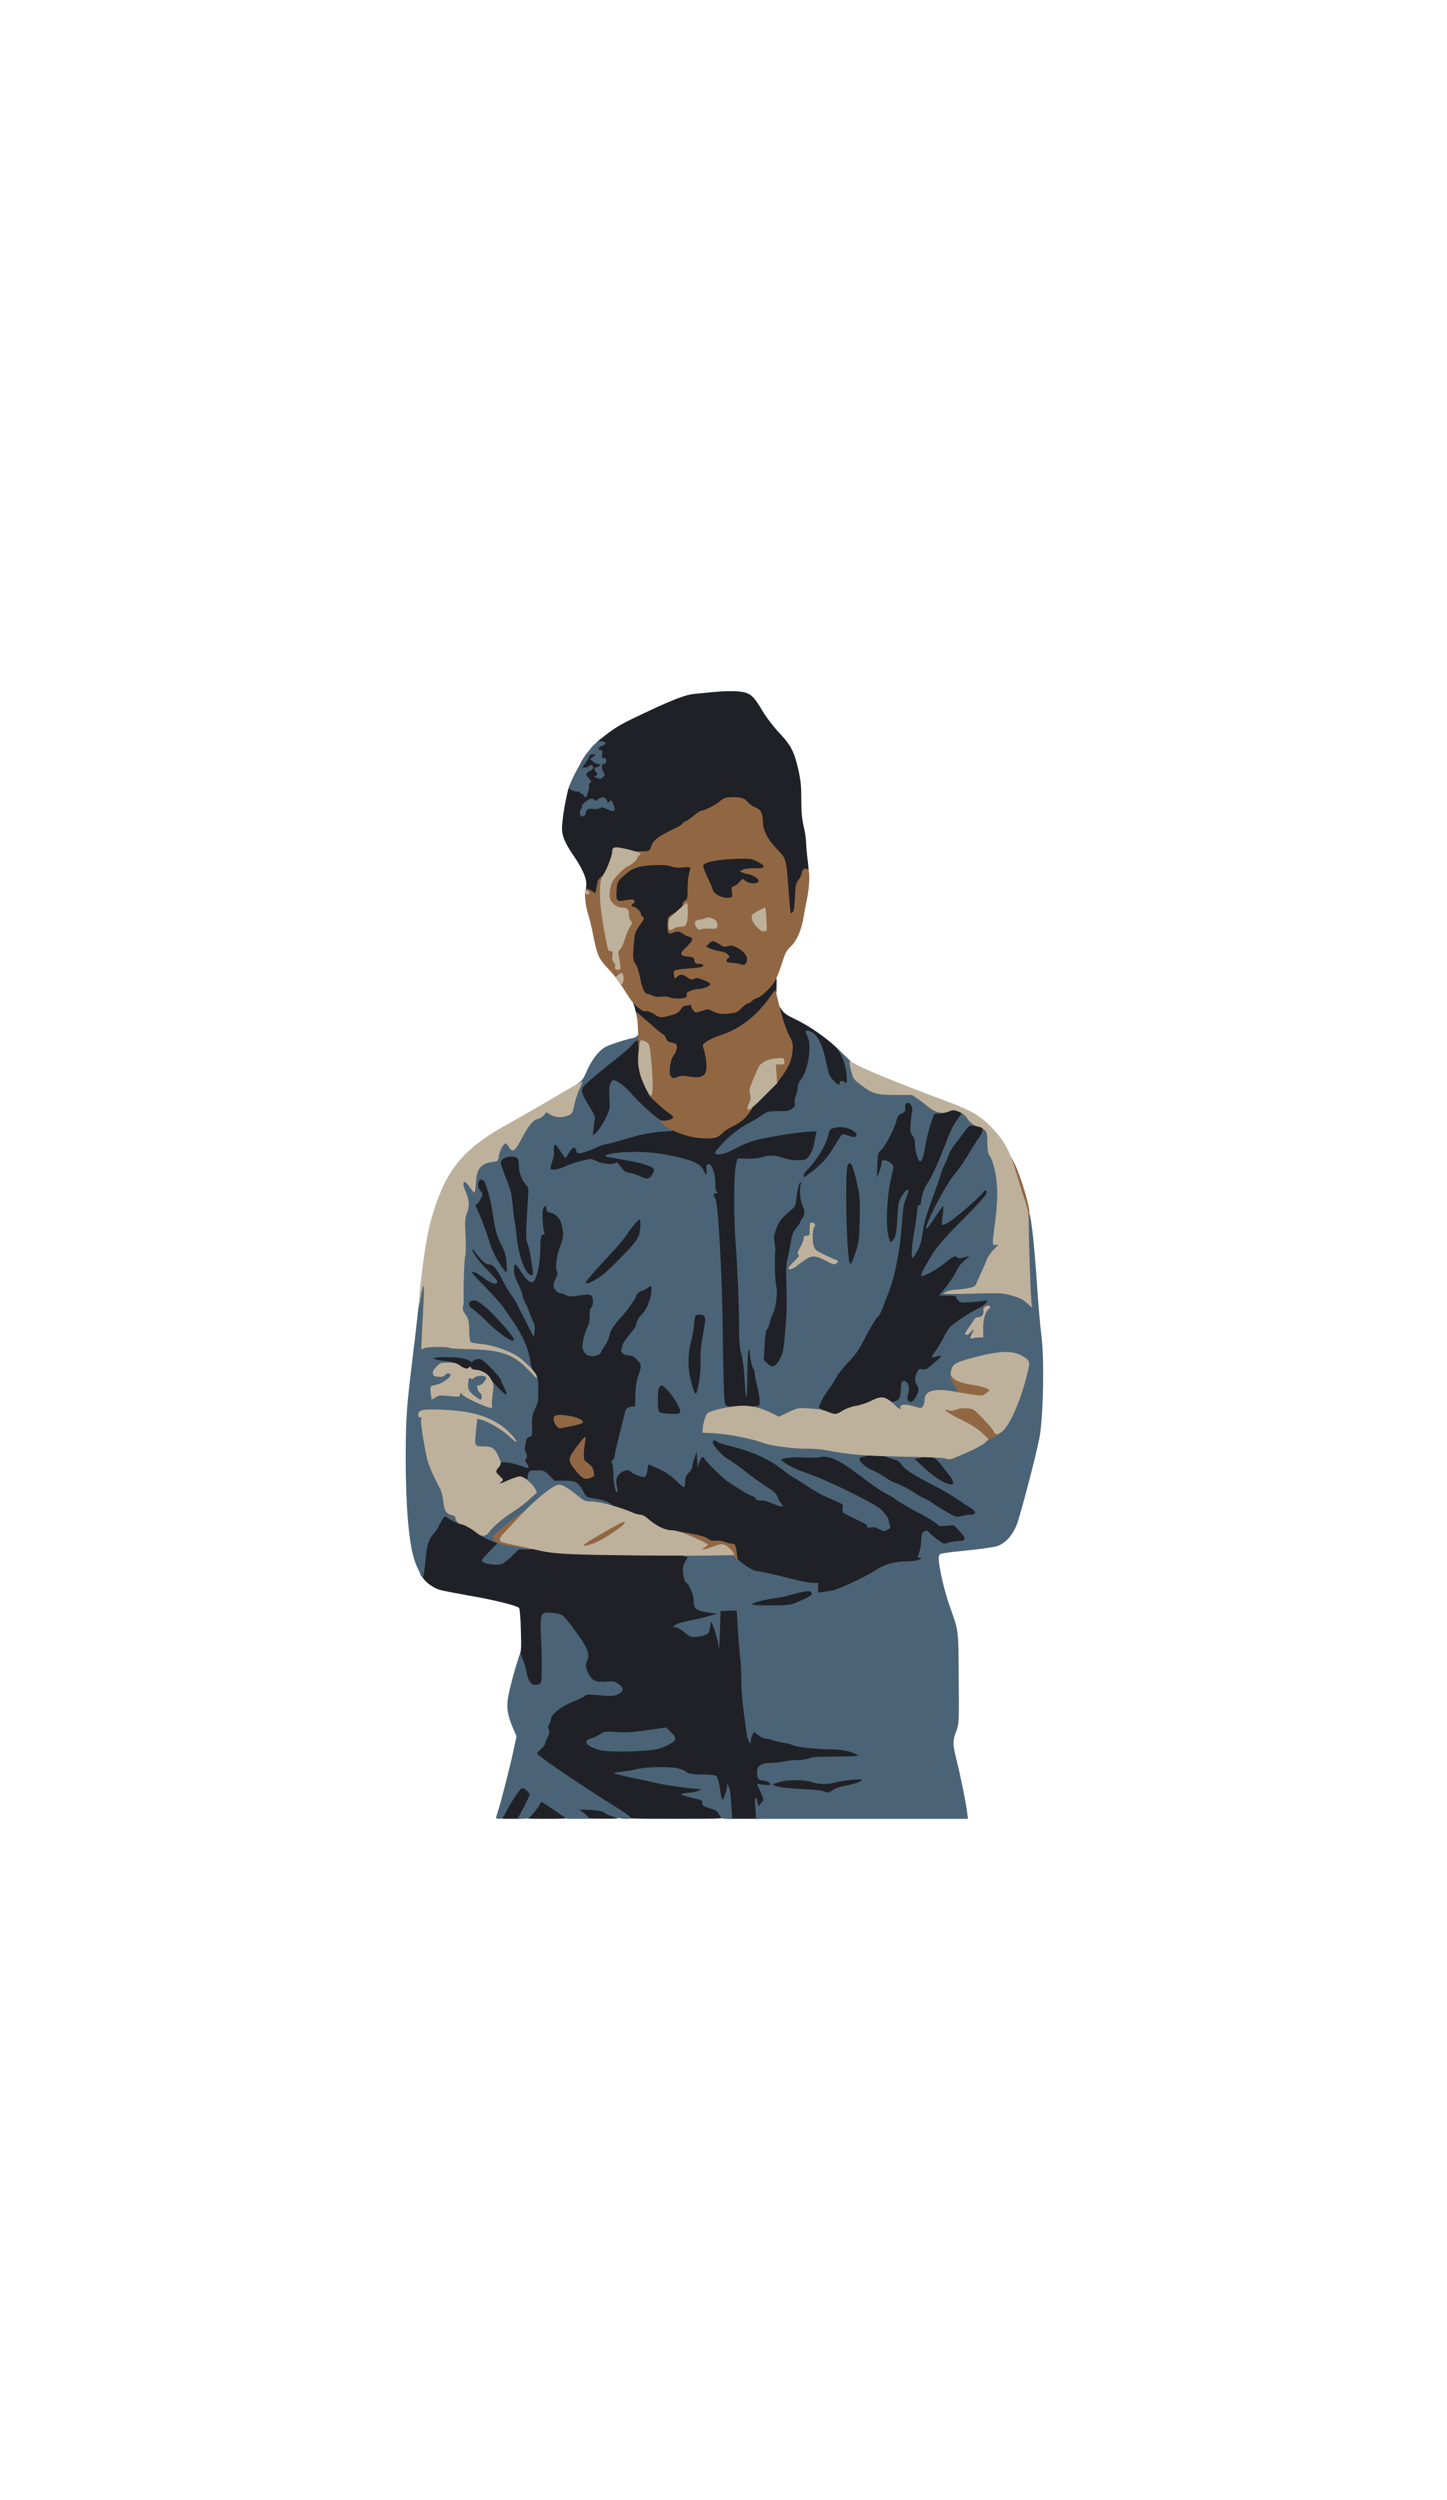 <svg class="img-fluid" id="outputsvg" xmlns="http://www.w3.org/2000/svg" style="transform: matrix(0.455, 0, 0, 0.455, 0, 0); transform-origin: 50% 50%; cursor: move; transition: transform 200ms ease-in-out 0s;" width="550" height="950" viewBox="0 0 5500 9500"><g id="l2WWOyotlbG1OZbyeWylNbA" fill="rgb(31,33,38)" style="transform: none;"><g style="transform: none;"><path id="p7k4rHDvb" d="M880 9479 c0 -28 46 -117 102 -199 41 -60 47 -65 84 -68 91 -7 121 73 68 181 l-26 52 41 -45 c22 -25 40 -51 41 -57 0 -22 74 -15 111 10 81 55 145 102 151 112 23 32 9 35 -172 35 -180 0 -180 0 -181 -22 l0 -23 -11 23 c-10 21 -17 22 -110 22 -93 0 -98 -1 -98 -21z"></path><path id="p1HEpUafyy" d="M1543 9477 c-25 -17 -32 -29 -33 -56 l0 -33 127 5 126 5 -94 -60 c-132 -86 -301 -201 -413 -282 -90 -65 -96 -71 -96 -104 0 -28 7 -41 31 -61 37 -32 61 -91 59 -149 0 -24 6 -52 15 -64 8 -13 15 -32 15 -44 0 -37 90 -106 185 -143 47 -19 90 -40 97 -48 10 -13 33 -14 138 -8 101 5 129 4 144 -8 19 -14 19 -15 -4 -27 -14 -8 -51 -12 -88 -11 -92 3 -126 -11 -156 -66 -28 -50 -35 -132 -15 -176 10 -22 6 -33 -31 -88 -24 -35 -72 -103 -108 -151 -64 -84 -67 -87 -115 -93 -32 -5 -53 -3 -60 4 -8 8 -11 48 -11 114 6 348 3 461 -9 469 -6 4 -39 8 -73 8 -59 0 -61 -1 -77 -35 -9 -19 -20 -54 -23 -78 -4 -23 -15 -61 -25 -84 -17 -40 -17 -45 -2 -80 13 -32 15 -67 10 -211 -2 -99 -9 -178 -15 -184 -19 -19 -216 -68 -422 -103 -113 -20 -221 -41 -240 -47 -50 -15 -104 -52 -136 -93 l-27 -36 12 -137 c13 -146 26 -184 83 -250 15 -18 28 -37 28 -43 0 -5 11 -27 25 -49 21 -33 31 -40 58 -40 20 0 47 10 67 25 19 14 56 32 82 40 60 17 82 29 143 75 28 21 77 49 110 63 53 22 60 29 63 56 3 26 -5 39 -47 81 -49 49 -50 51 -28 59 40 15 72 1 137 -61 l62 -60 122 5 c66 3 162 13 211 22 73 14 191 18 610 24 286 4 521 8 523 9 10 7 -2 78 -19 106 -17 30 -19 40 -9 75 6 23 15 41 19 41 5 0 23 27 40 60 23 44 31 72 29 101 -3 54 21 75 94 83 34 4 59 2 63 -4 5 -8 194 -16 195 -7 1 1 5 72 10 157 5 85 14 191 19 235 6 44 10 134 10 200 1 69 10 183 22 268 l22 147 31 0 c19 1 44 12 66 30 19 17 46 30 61 30 15 0 42 6 60 14 19 7 58 16 88 20 30 4 67 14 83 22 32 16 202 34 334 34 61 0 98 6 145 24 61 23 64 25 67 60 l3 36 -191 0 c-147 0 -199 3 -227 15 -19 8 -65 15 -102 15 -36 0 -82 4 -101 9 -19 5 -70 12 -112 16 -90 8 -131 31 -112 62 6 10 29 22 50 26 46 9 37 10 194 -3 116 -10 130 -9 201 11 75 22 78 22 145 5 38 -10 117 -20 177 -23 l107 -6 0 36 c0 20 -6 39 -12 44 -14 9 -84 28 -162 44 -27 6 -61 20 -76 31 -22 16 -37 19 -76 15 -27 -3 -105 -11 -174 -17 -113 -10 -210 -21 -312 -36 l-38 -6 15 36 c21 51 19 93 -5 106 -11 6 -20 17 -20 25 0 8 -7 15 -15 15 -10 0 -15 11 -15 35 l0 35 -130 0 -130 0 0 -44 c0 -64 -7 -76 -45 -76 -36 0 -39 -5 -50 -75 -16 -103 -26 -133 -48 -139 -12 -3 -62 -6 -110 -6 -78 0 -121 -9 -137 -29 -26 -32 -257 -43 -343 -17 l-42 13 40 7 c22 4 63 13 90 20 103 29 341 66 418 66 24 0 27 3 27 35 0 19 -4 35 -10 35 -18 0 -11 18 9 23 11 2 21 15 23 28 2 19 14 28 58 42 57 18 90 55 90 98 0 18 -13 19 -415 19 -366 0 -419 -2 -440 -16 -23 -15 -25 -15 -25 0 0 14 -18 16 -152 15 -139 -1 -156 -3 -185 -22z m306 -30 c-19 -15 -79 -47 -79 -43 0 8 62 46 74 46 5 0 7 -1 5 -3z m216 -547 c81 -6 125 -15 167 -34 31 -14 59 -29 62 -34 3 -5 -7 -20 -22 -34 l-27 -25 -75 14 c-41 8 -148 16 -238 18 -138 3 -167 6 -190 22 -15 10 -38 23 -52 29 l-25 12 30 12 c75 30 184 36 370 20z m499 -964 c25 -10 36 -22 41 -46 4 -17 5 -33 3 -35 -3 -3 -99 16 -155 30 -22 5 -22 6 10 35 36 33 53 36 101 16z"></path><path id="pUXf78v8l" d="M2952 7713 c3 -36 6 -39 55 -55 28 -10 96 -24 150 -32 54 -8 116 -21 138 -29 22 -8 62 -17 90 -22 31 -4 44 -10 35 -14 -30 -15 -394 -101 -428 -101 -25 0 -139 -75 -152 -100 -6 -10 -10 -36 -10 -57 0 -21 -4 -43 -8 -48 -11 -16 -114 -45 -161 -45 -27 0 -54 -8 -72 -21 -29 -20 -162 -51 -301 -68 -73 -9 -134 -39 -198 -97 -22 -20 -48 -34 -63 -34 -15 0 -46 -9 -69 -19 -24 -10 -70 -27 -103 -36 -33 -10 -64 -23 -70 -29 -16 -20 -85 -44 -150 -53 -60 -8 -60 -8 -88 -61 -40 -74 -62 -86 -156 -83 l-78 1 -46 -45 c-39 -39 -51 -46 -79 -43 -29 3 -33 7 -36 36 -3 31 -5 32 -47 32 -24 0 -46 -4 -50 -9 -3 -5 -34 4 -70 20 -35 16 -80 29 -100 29 -32 0 -35 -3 -35 -28 0 -16 -7 -37 -15 -48 -21 -28 -19 -87 5 -117 11 -14 20 -31 20 -38 0 -9 20 -11 83 -6 45 3 89 8 98 12 12 4 18 -1 21 -20 3 -14 1 -28 -4 -31 -10 -6 -8 -29 9 -124 6 -36 12 -46 31 -48 21 -3 22 -8 22 -92 0 -75 4 -99 26 -147 22 -48 27 -71 25 -133 -1 -66 -5 -79 -29 -110 -20 -24 -31 -51 -35 -86 -5 -49 -45 -175 -66 -211 -9 -16 -10 -15 -11 10 0 24 -4 27 -34 27 -58 0 -144 -54 -248 -158 -54 -53 -106 -100 -115 -105 -30 -16 -43 -39 -43 -77 0 -49 15 -60 78 -60 45 0 60 5 94 33 52 41 83 70 135 131 24 26 43 43 43 38 0 -6 -5 -14 -10 -17 -6 -3 -29 -34 -52 -68 -23 -34 -90 -110 -150 -170 -101 -100 -108 -110 -108 -146 0 -38 1 -40 35 -43 l36 -3 -36 -55 c-24 -38 -35 -66 -35 -92 0 -37 1 -38 35 -38 29 0 38 6 63 43 35 49 79 93 88 85 3 -3 1 -14 -5 -25 -6 -10 -30 -76 -53 -148 -23 -71 -54 -157 -70 -190 -34 -73 -36 -120 -6 -152 18 -20 20 -26 9 -46 -7 -13 -11 -48 -9 -82 l3 -60 47 -3 c40 -3 49 0 62 20 17 27 62 201 71 273 13 111 30 174 66 246 22 41 42 96 45 122 6 42 10 47 32 47 21 0 23 -3 18 -22 -4 -13 -11 -57 -17 -98 -5 -41 -16 -122 -24 -180 -8 -58 -17 -136 -20 -174 -4 -48 -19 -103 -50 -182 -53 -133 -60 -202 -23 -228 27 -20 158 -22 176 -4 7 7 12 34 12 60 0 56 24 123 56 159 21 22 24 35 24 100 0 40 -5 136 -12 212 -10 114 -10 144 1 170 8 18 19 66 26 107 9 56 14 69 18 50 9 -34 18 -195 18 -300 0 -46 4 -101 10 -122 9 -36 12 -38 49 -38 36 0 40 3 40 25 0 19 7 26 28 31 53 13 87 48 100 104 20 86 15 173 -13 240 -25 60 -31 117 -20 181 5 26 2 48 -10 73 -10 20 -15 42 -12 49 11 29 100 47 196 40 115 -8 121 -3 121 86 0 37 -5 72 -11 78 -6 6 -12 37 -13 69 -1 33 -11 74 -21 94 -33 64 -44 123 -28 154 11 21 20 26 41 24 15 -2 31 -12 37 -24 6 -12 23 -40 38 -62 15 -21 31 -57 34 -78 7 -42 33 -83 98 -154 48 -51 125 -161 125 -176 0 -15 34 -44 51 -44 8 0 25 -9 39 -20 15 -12 41 -20 64 -20 l39 0 -6 91 c-6 76 -12 100 -37 144 -17 29 -37 58 -46 66 -19 16 -44 63 -44 84 0 9 -22 42 -49 73 -82 96 -85 122 -13 122 25 0 43 9 68 34 29 29 34 41 34 83 0 28 -10 76 -22 109 -16 45 -21 83 -22 159 l-1 100 -30 3 c-37 5 -51 16 -58 45 -2 12 -23 94 -45 182 -22 88 -44 180 -47 206 l-7 45 67 -4 c50 -3 70 -1 83 11 9 9 29 20 43 26 26 9 27 9 33 -40 7 -48 8 -49 40 -49 45 0 176 61 224 104 45 41 52 43 52 16 0 -10 14 -33 30 -50 17 -17 30 -41 30 -54 0 -12 7 -43 16 -69 15 -44 18 -47 50 -47 27 0 34 4 34 20 0 16 7 20 30 20 17 0 30 4 30 9 0 16 153 167 199 197 125 82 160 102 194 115 20 7 37 19 37 26 0 8 14 13 39 13 22 0 46 3 55 6 9 3 16 2 16 -2 0 -5 -39 -33 -87 -63 -47 -30 -129 -89 -182 -131 -53 -42 -114 -85 -136 -96 -22 -10 -59 -43 -82 -72 -36 -44 -43 -60 -43 -97 l0 -45 43 0 c24 0 49 6 55 12 7 7 45 20 85 29 112 26 300 93 343 123 37 25 39 25 42 7 4 -23 39 -27 277 -35 188 -6 226 3 337 80 46 32 75 48 64 36 -10 -12 -21 -41 -23 -65 l-5 -44 38 -6 c58 -10 242 -8 262 2 9 5 35 14 58 20 29 8 47 21 65 47 14 22 47 50 79 67 l55 30 -42 -44 c-32 -33 -43 -53 -43 -76 0 -27 4 -31 38 -37 57 -9 171 -7 192 4 17 9 109 126 137 174 7 11 13 40 13 63 0 38 -2 42 -27 45 -25 3 -20 8 50 53 42 28 95 61 117 75 38 23 40 27 40 71 l0 47 -47 5 c-178 21 -161 23 -248 -26 -44 -25 -92 -55 -108 -67 -15 -12 -55 -35 -90 -52 -34 -17 -69 -37 -78 -45 -21 -18 -151 -83 -166 -83 -6 0 -40 -19 -75 -43 -56 -38 -128 -73 -128 -62 0 10 152 116 201 140 30 15 63 35 74 44 25 22 103 68 235 138 30 16 73 41 95 56 32 22 51 27 101 27 61 0 62 1 108 50 33 35 46 57 46 79 0 52 -8 61 -59 61 -25 1 -64 7 -86 15 -63 23 -86 18 -150 -30 -41 -30 -62 -40 -66 -32 -10 19 -17 127 -7 127 4 0 8 15 8 34 0 29 -4 36 -31 45 -18 6 -62 11 -98 11 -109 1 -183 22 -261 74 -39 26 -130 74 -202 107 -115 52 -146 62 -228 71 -54 6 -98 16 -102 23 -10 16 -120 69 -173 84 -22 6 -120 11 -218 11 l-178 0 3 -37z m1148 -680 c0 -10 -19 -39 -43 -65 -33 -37 -79 -65 -222 -138 -146 -75 -311 -150 -415 -187 -8 -3 12 14 45 37 66 48 144 90 248 134 65 28 67 30 67 65 0 27 6 39 23 47 12 6 36 18 52 27 17 8 43 21 59 29 49 22 66 32 66 40 0 5 15 8 33 8 17 0 39 5 47 10 23 15 40 12 40 -7z m-2470 -427 c0 -8 -12 -24 -27 -35 -16 -12 -34 -26 -40 -31 -8 -6 -13 -33 -13 -62 l0 -52 -25 34 c-14 19 -25 37 -25 41 0 4 21 32 46 63 44 53 84 73 84 42z m-156 -424 c14 -8 -24 -21 -66 -21 -39 -1 -46 7 -26 27 11 11 69 8 92 -6z m-470 -1119 c-19 -38 -34 -74 -34 -80 0 -7 -9 -13 -20 -13 -20 0 -20 0 0 38 22 40 79 122 85 122 2 0 -12 -30 -31 -67z"></path><path id="pVCE2MU9d" d="M4510 7305 c0 -32 2 -35 30 -35 30 0 30 0 14 25 -8 13 -13 29 -9 35 3 6 -3 10 -14 10 -17 0 -21 -6 -21 -35z"></path><path id="p1FfREpkZL" d="M2219 6143 c-46 -5 -49 -14 -49 -158 0 -73 4 -115 12 -123 7 -7 31 -12 54 -12 39 0 46 4 88 54 82 95 125 203 94 234 -12 12 -113 14 -199 5z"></path><path id="pQAqTJLs3" d="M3580 6126 c-53 -21 -55 -24 -58 -63 -3 -46 30 -123 77 -179 14 -18 42 -61 61 -95 19 -35 67 -97 107 -137 56 -57 83 -96 123 -175 52 -102 112 -201 130 -212 5 -3 23 -42 40 -88 17 -45 40 -104 50 -132 16 -42 48 -172 74 -300 6 -30 6 -30 -36 -30 l-42 0 -15 -85 c-12 -71 -12 -114 -3 -255 7 -93 19 -201 27 -239 14 -63 14 -71 0 -85 -13 -14 -15 -13 -15 4 0 11 -8 41 -17 68 -16 43 -20 47 -50 47 l-33 0 1 -126 c2 -126 2 -126 30 -152 37 -32 115 -179 132 -246 10 -37 20 -54 38 -63 17 -9 25 -23 29 -50 5 -38 5 -38 56 -41 78 -5 83 14 58 200 -5 39 -2 52 15 74 15 19 21 41 21 75 0 87 14 90 27 4 6 -44 24 -116 38 -160 15 -44 28 -86 31 -92 2 -8 20 -13 44 -13 22 0 57 -7 77 -15 42 -18 98 -19 142 -4 27 9 31 16 31 46 0 24 -9 47 -29 72 -35 45 -91 153 -66 130 9 -9 34 -41 54 -70 36 -52 39 -54 89 -57 28 -2 70 2 93 8 l41 11 -4 50 c-4 34 -15 63 -35 92 -17 23 -58 89 -93 147 -35 58 -84 128 -109 157 -25 28 -64 84 -87 125 -39 68 -40 73 -22 76 19 3 20 9 15 68 -2 35 -2 64 2 64 11 0 249 -213 267 -238 11 -17 25 -22 56 -22 l40 0 -4 55 -5 56 -194 194 c-151 152 -205 213 -245 279 -55 89 -50 101 16 41 75 -69 88 -73 193 -74 l97 0 -1 32 c0 26 -8 38 -42 62 -28 21 -52 51 -73 94 -18 34 -46 80 -63 102 l-32 39 51 0 c43 0 50 3 50 20 0 30 28 38 115 29 140 -13 135 -15 135 29 0 44 -23 71 -82 95 -46 19 -198 120 -225 150 -34 36 -103 177 -87 177 9 0 14 12 14 35 0 26 -7 41 -27 58 -15 12 -43 37 -64 55 -26 23 -46 32 -72 32 -31 0 -36 3 -42 31 -4 18 -3 35 4 42 20 20 13 109 -12 152 -19 35 -28 40 -62 43 -21 2 -49 -2 -61 -8 -16 -9 -27 -9 -42 -1 -33 18 -90 13 -121 -10 l-28 -21 -63 32 c-34 17 -90 36 -124 41 -36 6 -80 22 -109 39 -60 37 -118 39 -197 6z m896 -1870 c4 -11 2 -16 -4 -12 -10 6 -43 103 -42 123 1 8 33 -70 46 -111z"></path><path id="p1DZn0fvGD" d="M2749 6083 c-25 -6 -31 -99 -35 -603 -4 -495 -39 -1104 -64 -1134 -9 -11 -10 -40 -5 -109 l7 -93 -40 4 c-39 4 -42 2 -59 -35 -13 -27 -31 -44 -63 -60 -95 -48 -348 -96 -475 -91 -79 3 -79 3 -30 11 59 9 150 34 185 51 35 16 40 86 10 135 -20 32 -24 33 -68 29 -26 -3 -68 -14 -93 -26 -26 -12 -65 -24 -88 -28 -32 -5 -45 -14 -62 -40 -20 -34 -22 -34 -92 -34 -51 0 -82 -5 -107 -19 -34 -18 -36 -18 -105 2 -38 10 -88 29 -110 40 -29 15 -60 21 -110 21 l-70 1 -3 -33 c-2 -19 4 -54 12 -80 9 -25 16 -65 16 -88 0 -62 7 -74 46 -74 19 0 34 3 34 8 1 4 11 20 24 36 l24 28 21 -21 c29 -29 91 -29 98 -1 7 27 24 25 99 -11 36 -17 81 -33 102 -35 20 -3 93 -23 162 -44 120 -38 197 -51 361 -65 67 -6 85 -3 140 18 77 30 197 52 233 43 15 -4 44 -22 65 -41 20 -19 57 -43 82 -55 65 -30 116 -70 140 -110 12 -19 76 -91 143 -160 134 -137 203 -238 218 -320 8 -45 6 -55 -26 -119 -55 -108 -96 -281 -67 -281 4 0 20 18 35 40 21 32 45 49 119 84 123 59 275 167 366 259 82 83 90 104 91 234 l0 71 -66 7 -66 8 -39 -39 c-35 -36 -40 -48 -59 -144 -12 -58 -33 -130 -48 -160 l-27 -55 -3 80 c-3 93 -42 231 -77 273 -21 26 -26 47 -41 170 -9 77 -32 92 -144 92 -84 0 -90 1 -141 36 -30 20 -72 45 -94 56 -79 41 -254 173 -242 184 2 2 32 -12 68 -30 35 -19 93 -44 129 -55 94 -30 347 -71 483 -78 l117 -6 0 37 c0 21 -5 46 -11 57 -5 11 -9 30 -7 42 2 18 7 13 25 -24 12 -25 24 -62 28 -82 4 -20 13 -41 20 -47 8 -6 47 -14 88 -17 64 -5 83 -2 131 18 l57 23 -3 51 -3 50 -66 -1 -66 -2 -51 87 c-50 83 -112 152 -199 219 -23 18 -48 32 -56 32 -24 0 -33 121 -12 162 9 18 19 59 22 91 5 50 3 62 -16 87 -11 16 -21 33 -21 39 0 5 -15 27 -33 48 -28 34 -35 54 -50 144 -10 57 -22 116 -26 131 -5 15 -7 112 -4 215 4 129 0 244 -11 367 -14 162 -19 185 -45 235 l-29 56 -56 3 c-49 3 -59 0 -82 -23 l-27 -27 5 -149 c5 -120 9 -154 22 -168 9 -10 20 -36 23 -57 4 -21 14 -52 24 -69 23 -40 40 -152 27 -185 -5 -14 -11 -128 -12 -254 -3 -208 -2 -233 16 -275 34 -82 40 -89 98 -134 50 -39 58 -50 64 -88 22 -156 26 -169 52 -169 9 0 14 -11 14 -35 0 -25 8 -44 25 -60 l24 -25 -84 0 c-62 0 -100 -6 -141 -21 -55 -21 -59 -21 -109 -5 -30 9 -86 16 -132 16 l-80 0 -12 71 c-15 82 -16 380 -1 549 14 171 30 544 30 720 0 197 0 196 51 192 38 -4 39 -4 39 29 0 34 14 97 29 134 5 11 14 49 20 85 7 36 19 87 28 114 15 47 15 148 -1 163 -7 7 -298 12 -327 6z"></path><path id="pvs8CwPUp" d="M845 5936 c-28 -28 -61 -67 -73 -87 -26 -43 -70 -64 -157 -74 -38 -4 -73 -16 -96 -31 -25 -17 -63 -28 -125 -37 l-89 -13 -3 -36 c-3 -35 -1 -37 33 -44 33 -6 117 -3 339 14 l98 7 74 78 c41 43 74 84 74 90 0 7 11 34 25 61 14 27 25 67 25 88 0 38 0 38 -37 36 -31 -1 -47 -11 -88 -52z"></path><path id="p148a47Zxr" d="M2471 5953 c-49 -123 -59 -330 -23 -463 11 -41 23 -106 26 -143 3 -37 8 -72 11 -77 10 -17 121 -12 135 5 15 18 7 163 -10 196 -7 11 -14 89 -16 172 -3 84 -12 194 -20 245 l-16 92 -38 0 c-32 0 -39 -4 -49 -27z"></path><path id="pFG5W7A00" d="M1570 5020 c0 -42 23 -71 231 -294 41 -45 90 -103 109 -131 18 -27 49 -69 68 -93 31 -38 39 -43 71 -40 l36 3 -3 100 c-2 97 -3 100 -38 145 -19 25 -87 98 -151 163 -130 133 -212 187 -281 187 l-42 0 0 -40z"></path><path id="pn8xixVKP" d="M3775 4890 c-28 -45 -43 -832 -17 -877 15 -27 72 -32 91 -9 11 13 33 94 61 227 8 37 11 124 8 265 -4 184 -7 217 -27 279 -42 129 -40 125 -77 125 -18 0 -35 -4 -39 -10z"></path><path id="pjV1KaOxE" d="M1632 3726 c3 -87 1 -96 -24 -132 -93 -137 -101 -204 -30 -268 51 -46 229 -193 298 -245 28 -22 62 -53 77 -70 19 -24 37 -33 71 -37 l46 -7 0 120 c0 133 12 188 65 293 33 66 87 122 179 188 42 29 46 37 46 73 0 48 -20 59 -112 59 l-60 0 -96 -86 c-54 -47 -119 -113 -145 -145 -46 -57 -98 -95 -111 -82 -3 4 -6 54 -6 112 0 101 -2 110 -36 181 -46 97 -87 140 -132 140 l-34 0 4 -94z"></path><path id="p4pYOFwko" d="M2288 3340 c-35 -21 -18 -213 22 -255 25 -26 24 -27 -33 -40 -20 -4 -31 -15 -39 -35 -5 -17 -14 -30 -19 -30 -6 0 -31 -19 -57 -43 -26 -24 -66 -58 -89 -75 -36 -28 -43 -41 -53 -90 -7 -31 -16 -65 -21 -74 -8 -15 -5 -18 15 -18 14 0 40 9 58 20 18 11 40 20 49 20 18 0 75 24 101 42 27 19 119 -14 141 -51 l17 -29 -57 -6 c-32 -3 -83 -5 -113 -5 -30 0 -68 -7 -84 -16 -15 -8 -34 -15 -42 -15 -23 0 -42 -42 -60 -130 -9 -47 -25 -97 -35 -112 -28 -41 -31 -70 -20 -207 9 -107 14 -129 36 -160 14 -21 25 -47 25 -58 0 -21 -46 -63 -69 -63 -6 0 -11 -10 -11 -23 0 -22 -3 -23 -53 -19 -75 6 -80 -3 -71 -126 l7 -101 52 -45 c52 -45 87 -64 155 -84 47 -14 246 -15 289 -1 18 6 65 12 105 13 69 1 71 2 74 28 2 15 -4 47 -12 73 -10 28 -16 80 -16 135 0 79 -2 91 -20 100 -11 6 -20 19 -20 28 0 22 -42 63 -90 89 -27 15 -36 27 -38 51 l-3 32 54 0 c38 0 62 6 78 18 13 11 36 22 52 26 24 6 27 11 27 50 0 35 -6 50 -31 77 l-32 34 39 5 c34 4 39 9 42 33 3 24 8 27 38 27 33 0 34 1 34 39 0 22 -4 42 -9 45 -5 4 -37 9 -70 13 -65 6 -76 19 -13 15 23 -2 59 7 95 22 56 25 57 27 57 66 0 37 -3 42 -35 56 -19 7 -47 14 -63 14 -53 0 -92 19 -92 46 0 14 6 24 14 24 8 0 17 11 20 24 6 24 8 25 76 19 54 -5 74 -2 94 10 26 17 56 22 114 19 24 -1 44 -13 72 -42 22 -22 46 -40 54 -40 8 0 23 -9 33 -19 10 -11 30 -22 45 -26 29 -7 100 -72 131 -118 10 -16 27 -27 40 -27 21 0 22 4 20 81 -1 80 -2 82 -49 147 -86 120 -237 238 -347 272 -23 7 -73 27 -110 44 -67 30 -68 32 -62 61 4 17 9 71 12 121 4 79 2 93 -16 115 -18 22 -26 24 -128 26 -59 1 -126 5 -148 8 -22 3 -48 1 -57 -5z"></path><path id="p13zGp7jQO" d="M2868 2395 c-3 -3 -32 -9 -64 -13 l-59 -7 -3 -42 c-3 -42 -3 -42 -50 -48 -26 -4 -64 -14 -84 -23 -30 -14 -38 -23 -38 -44 0 -15 11 -38 24 -52 29 -32 95 -35 141 -8 20 13 42 17 67 14 43 -5 112 24 148 63 27 29 39 110 21 144 -9 16 -21 21 -55 21 -23 0 -45 -2 -48 -5z"></path><path id="p1A0D9N3AI" d="M3279 1963 c0 -5 -5 -60 -10 -123 -22 -274 -26 -306 -38 -330 -8 -14 -40 -53 -72 -87 -70 -73 -109 -149 -109 -214 0 -65 -17 -106 -48 -118 -35 -14 -58 -29 -92 -63 -23 -23 -38 -28 -77 -28 -40 0 -54 5 -82 31 -33 29 -130 79 -156 79 -7 0 -37 20 -67 45 -30 25 -60 45 -65 45 -6 0 -17 7 -24 17 -8 9 -27 23 -44 31 -174 84 -200 104 -225 175 -9 27 -10 27 -97 27 -49 -1 -115 -7 -148 -15 -33 -8 -62 -11 -66 -7 -3 4 -11 31 -17 60 -15 69 -61 161 -89 179 -14 9 -25 29 -28 51 -13 81 -14 82 -44 82 -41 0 -93 -31 -84 -50 4 -8 7 -36 7 -61 -1 -56 -41 -139 -119 -251 -30 -43 -62 -103 -71 -133 -16 -50 -17 -67 -6 -163 11 -95 45 -258 56 -270 3 -2 31 3 63 11 l58 14 3 -30 c2 -16 -1 -34 -7 -40 -6 -6 -11 -26 -11 -44 0 -23 -5 -33 -15 -33 -26 0 -16 -43 25 -107 31 -50 45 -63 65 -63 20 0 25 -5 25 -25 0 -29 13 -43 95 -106 95 -73 138 -97 350 -196 221 -104 324 -142 393 -148 26 -2 101 -10 168 -16 69 -7 154 -9 198 -4 98 9 122 29 202 163 35 58 91 131 140 183 97 103 125 156 159 306 20 91 25 138 25 252 0 105 5 160 20 223 11 46 20 108 20 138 1 30 7 98 14 150 8 66 9 96 2 99 -16 6 -26 23 -26 45 0 10 -11 31 -25 48 -23 27 -25 37 -25 132 0 121 -11 146 -66 146 -19 0 -34 -3 -35 -7z"></path><path id="p18thr7tlj" d="M2676 1818 c-23 -14 -42 -33 -46 -48 -4 -14 -23 -60 -44 -103 -25 -55 -36 -91 -36 -125 l0 -47 68 -19 c40 -11 113 -20 185 -23 64 -2 117 -8 117 -14 0 -13 68 -11 83 2 7 6 35 23 62 37 47 25 50 29 50 66 0 36 -3 40 -35 51 -19 6 -29 14 -21 16 7 3 15 25 18 51 5 45 4 47 -22 54 -15 4 -53 4 -85 1 -44 -5 -61 -3 -70 8 -7 8 -18 15 -26 15 -8 0 -14 16 -16 48 l-3 47 -70 3 c-57 2 -77 -2 -109 -20z"></path></g></g><g id="l7hN3AdPzSFEpgpV2Yo18Nf" fill="rgb(75,99,118)" style="transform: none;"><g style="transform: none;"><path id="pCytzx4dm" d="M850 9491 c0 -5 7 -28 15 -52 21 -59 108 -398 134 -526 l22 -102 -30 -69 c-45 -106 -55 -169 -41 -255 13 -75 59 -250 87 -326 l16 -44 22 54 c12 30 25 73 28 96 12 72 37 113 68 113 57 0 59 -4 60 -114 1 -137 1 -123 -6 -286 -8 -171 -2 -196 47 -202 18 -2 56 1 85 7 47 9 55 15 105 80 147 189 179 257 149 313 -17 32 -13 66 14 115 31 56 64 69 149 61 53 -5 65 -3 96 18 50 34 51 62 3 86 -39 20 -59 20 -199 7 -55 -5 -73 -3 -82 8 -7 8 -50 29 -97 48 -95 37 -185 106 -185 143 0 12 -7 31 -15 43 -11 16 -13 28 -5 48 8 20 6 34 -10 65 -11 22 -20 46 -20 54 0 8 -17 28 -37 45 -20 17 -33 34 -29 38 48 48 411 293 684 461 39 24 78 52 88 63 17 18 16 19 -37 19 -56 0 -149 -28 -178 -54 -11 -10 -48 -16 -115 -20 -98 -5 -99 -5 -70 13 16 10 38 28 48 40 l19 21 -96 0 -95 0 -64 -43 c-35 -24 -81 -55 -102 -70 -42 -29 -56 -33 -56 -17 0 6 -21 37 -47 70 -46 56 -50 59 -96 59 l-48 1 51 -93 c27 -52 50 -101 50 -110 0 -18 -48 -59 -64 -54 -16 5 -101 134 -133 200 -24 49 -31 57 -55 57 -15 0 -28 -4 -28 -9z"></path><path id="pF8ivV3MR" d="M2714 9465 c-15 -28 -29 -38 -69 -50 -64 -19 -74 -26 -72 -50 2 -15 -7 -22 -38 -29 -22 -4 -65 -15 -95 -24 -49 -13 -52 -16 -30 -23 14 -4 43 -8 65 -8 22 -1 51 -8 65 -16 l25 -14 -25 0 c-57 -1 -291 -34 -365 -53 -44 -11 -114 -26 -155 -34 -79 -15 -179 -40 -186 -47 -3 -2 28 -7 68 -11 40 -4 96 -14 123 -21 73 -20 288 -23 350 -5 28 8 52 17 55 21 16 20 59 29 137 29 48 0 98 3 110 6 22 6 32 36 48 139 12 79 16 82 36 29 11 -27 19 -60 19 -74 l1 -25 13 25 c8 14 17 77 21 148 l8 122 -45 0 c-41 0 -46 -3 -64 -35z"></path><path id="pvJdYLkcD" d="M3020 9468 c-1 -18 -3 -59 -6 -92 -7 -65 9 -72 21 -9 4 21 10 31 12 23 3 -8 14 -22 24 -30 17 -14 17 -18 -11 -83 l-30 -68 55 6 c37 5 55 4 55 -3 0 -15 -33 -32 -62 -32 -35 0 -48 -18 -48 -67 0 -58 32 -79 127 -81 38 -1 84 -7 103 -12 19 -6 65 -10 101 -10 37 0 83 -7 102 -15 28 -12 80 -15 229 -15 105 0 188 -4 183 -8 -31 -27 -132 -52 -208 -52 -133 0 -303 -18 -335 -34 -16 -8 -53 -18 -83 -22 -30 -4 -69 -13 -88 -20 -18 -8 -45 -14 -60 -14 -15 0 -42 -13 -61 -29 l-34 -28 -15 26 c-7 14 -13 37 -13 51 1 24 1 24 -13 6 -8 -11 -17 -33 -19 -50 -35 -239 -46 -351 -47 -451 0 -66 -4 -156 -10 -200 -5 -44 -14 -150 -19 -235 -5 -85 -9 -156 -10 -158 0 -2 -30 -2 -67 0 l-68 3 -5 175 c-4 134 -7 160 -12 113 -6 -60 -61 -223 -65 -193 -10 83 -14 92 -47 105 -18 8 -53 15 -78 16 -40 2 -51 -2 -95 -39 -28 -24 -60 -42 -73 -42 -23 0 -23 -1 -7 -17 10 -10 61 -26 126 -39 60 -12 136 -30 168 -40 l58 -18 -78 -10 c-95 -13 -119 -34 -116 -100 2 -41 -42 -146 -62 -146 -11 0 -29 -67 -29 -110 0 -19 9 -50 20 -68 25 -40 25 -42 0 -42 -18 0 -19 -3 -10 -20 10 -19 21 -20 225 -20 211 0 215 0 215 21 0 11 4 29 10 39 13 25 127 100 152 100 23 0 160 30 319 71 63 16 134 29 157 29 l42 0 0 40 0 40 43 -5 c23 -4 56 -8 72 -11 49 -7 289 -119 365 -170 78 -52 151 -73 265 -74 39 -1 84 -7 100 -15 26 -11 20 -21 -9 -16 -5 1 -5 -6 -1 -16 17 -42 24 -77 27 -133 2 -49 6 -61 25 -71 19 -10 25 -9 40 9 10 12 42 39 71 60 52 38 54 39 90 26 20 -7 58 -13 83 -14 67 0 70 -20 11 -82 l-47 -50 -62 5 c-34 2 -63 2 -65 -2 -5 -11 -67 -52 -127 -84 -130 -69 -211 -116 -236 -138 -11 -9 -45 -29 -75 -44 -30 -15 -98 -60 -150 -99 -184 -139 -259 -187 -317 -202 -39 -10 -65 -12 -83 -5 -15 5 -65 7 -112 4 -106 -7 -221 4 -215 20 5 17 111 75 177 97 124 42 285 113 455 200 143 73 189 101 222 138 24 27 43 57 43 70 0 13 5 32 10 42 9 16 5 22 -21 36 -30 15 -34 15 -69 -5 -27 -15 -47 -19 -69 -15 -23 5 -31 3 -31 -7 0 -14 -12 -23 -66 -47 -16 -8 -42 -21 -59 -29 -16 -9 -43 -22 -58 -30 -24 -13 -27 -19 -22 -47 7 -35 19 -27 -149 -100 -32 -15 -91 -48 -130 -74 -39 -26 -93 -61 -121 -77 -27 -15 -70 -45 -95 -65 -114 -93 -270 -163 -467 -209 -40 -9 -78 -22 -85 -29 -16 -16 -38 -15 -38 3 0 26 84 119 125 139 22 11 83 54 136 96 53 42 134 101 181 131 69 43 88 61 98 89 7 19 21 45 32 56 31 34 8 35 -67 3 -38 -16 -74 -28 -80 -28 -34 4 -65 -3 -65 -14 0 -7 -17 -19 -37 -26 -34 -13 -69 -33 -194 -115 -46 -30 -199 -181 -199 -197 0 -5 -7 -9 -15 -9 -8 0 -20 18 -27 43 l-13 42 -5 -65 -5 -65 -17 49 c-10 27 -18 60 -18 72 0 13 -13 37 -30 54 -24 25 -30 39 -30 75 0 26 -5 45 -11 45 -6 0 -36 -25 -67 -56 -38 -37 -84 -68 -140 -95 -45 -21 -84 -39 -87 -39 -2 0 -7 22 -11 50 -4 34 -12 51 -24 55 -19 6 -104 -27 -114 -44 -13 -21 -66 -12 -91 15 -33 35 -37 54 -26 105 5 24 8 45 5 48 -16 16 -33 -64 -34 -155 0 -38 -5 -75 -11 -81 -9 -9 -8 -16 5 -28 9 -9 16 -25 16 -36 0 -12 19 -93 41 -182 23 -89 44 -172 46 -184 7 -29 21 -40 56 -45 l28 -3 3 -100 c2 -70 10 -118 25 -159 28 -79 27 -92 -13 -132 -25 -25 -43 -34 -67 -34 -34 0 -70 -24 -64 -43 2 -7 6 -24 9 -40 4 -15 31 -56 61 -92 30 -35 55 -72 55 -80 0 -21 25 -68 44 -84 34 -29 74 -116 81 -178 4 -35 3 -63 -2 -63 -4 0 -19 9 -33 20 -14 11 -32 20 -41 20 -17 0 -49 30 -49 45 0 15 -80 127 -125 175 -65 71 -91 112 -98 154 -4 22 -19 58 -35 80 -16 23 -32 49 -35 59 -9 24 -53 39 -94 31 -26 -5 -38 -15 -51 -40 -14 -30 -14 -42 -3 -96 7 -34 22 -80 33 -102 15 -29 21 -58 20 -97 -1 -39 3 -61 13 -69 20 -16 19 -84 0 -100 -13 -11 -32 -11 -99 -1 -73 11 -88 11 -114 -3 -17 -9 -38 -16 -47 -16 -23 0 -55 -37 -55 -65 0 -14 9 -41 20 -62 15 -28 17 -40 8 -56 -16 -30 -1 -140 27 -208 28 -65 31 -103 13 -179 -13 -56 -47 -91 -100 -104 -21 -5 -28 -12 -28 -31 0 -36 -18 -30 -29 10 -9 32 2 176 15 197 3 4 -1 8 -9 8 -22 0 -27 22 -27 113 -1 148 -36 288 -73 287 -21 -1 -54 -34 -91 -93 -20 -32 -41 -57 -46 -57 -6 0 -10 21 -10 48 0 34 10 66 35 116 19 39 35 80 35 92 0 13 9 38 20 57 11 18 28 58 39 89 10 30 26 68 35 85 11 23 13 42 8 74 l-8 44 -59 -115 c-32 -63 -69 -135 -81 -160 -13 -25 -37 -63 -54 -85 -16 -22 -45 -72 -64 -110 -45 -94 -80 -135 -116 -135 -27 0 -60 -29 -117 -106 -34 -45 -27 -14 10 42 18 28 65 82 105 121 39 39 72 78 72 87 0 30 -49 18 -108 -28 -59 -46 -102 -65 -102 -47 0 6 49 59 108 118 60 60 127 135 150 168 23 33 56 80 73 105 87 122 144 252 156 354 4 35 15 62 35 87 27 34 29 42 31 140 1 95 -1 109 -26 163 -25 52 -28 70 -26 145 2 83 1 86 -22 91 -19 5 -25 14 -30 45 -3 22 -7 45 -9 50 -2 6 3 23 10 38 11 23 12 32 1 49 -10 16 -10 23 3 37 17 18 21 41 9 41 -5 0 -30 -9 -58 -19 -27 -10 -76 -22 -107 -26 -50 -6 -58 -5 -58 9 0 31 -29 15 -48 -26 -34 -74 -54 -88 -127 -88 l-64 0 -6 -34 c-4 -18 -1 -77 5 -131 9 -78 9 -99 -1 -106 -23 -14 -181 -32 -284 -33 l-100 -1 -5 40 c-5 40 16 186 44 308 13 56 44 127 110 254 10 18 21 64 25 102 8 78 25 105 72 115 20 4 29 11 29 25 0 11 4 23 10 26 5 3 10 17 10 31 0 22 -3 24 -22 18 -27 -8 -64 -27 -95 -50 -21 -15 -23 -14 -47 25 -14 22 -26 45 -26 50 0 6 -13 25 -28 43 -56 65 -70 105 -82 246 -7 72 -16 132 -21 132 -11 0 -52 -81 -72 -145 -46 -142 -72 -449 -72 -855 1 -292 7 -406 41 -690 8 -69 26 -215 39 -325 13 -110 29 -257 36 -327 l12 -128 30 0 30 0 -7 158 c-3 86 -9 203 -12 258 l-7 102 64 -2 c35 0 112 3 171 8 l108 8 -6 -93 c-5 -77 -11 -101 -31 -131 l-25 -37 7 -242 c4 -133 11 -252 15 -265 5 -12 6 -86 3 -164 -5 -120 -3 -148 12 -193 l18 -53 -27 -68 c-17 -42 -26 -81 -24 -104 3 -34 6 -37 35 -40 18 -2 41 1 51 7 18 9 20 6 25 -40 10 -80 53 -123 138 -135 46 -6 47 -7 53 -51 9 -66 39 -103 83 -103 20 0 44 7 54 16 17 15 20 11 59 -68 47 -94 90 -144 130 -153 15 -3 37 -17 49 -30 27 -32 69 -32 120 -3 36 20 41 21 77 7 38 -14 39 -17 60 -99 27 -107 39 -133 73 -153 17 -10 35 -37 51 -74 44 -107 108 -191 169 -222 40 -21 200 -71 225 -71 9 0 26 -10 37 -21 17 -17 23 -19 30 -8 15 24 11 79 -6 79 -8 0 -15 -7 -15 -15 0 -26 -24 -17 -53 20 -15 19 -51 53 -80 75 -69 53 -248 199 -299 246 -61 55 -59 65 50 242 14 24 21 46 17 62 -3 14 -8 50 -11 80 l-6 55 32 -30 c18 -16 50 -66 72 -110 39 -80 40 -81 35 -175 -3 -70 -1 -102 9 -122 8 -16 18 -28 23 -28 27 0 108 60 149 110 26 32 90 97 144 144 74 66 103 86 126 86 16 0 37 9 47 20 10 11 24 20 32 20 7 0 13 10 13 23 0 20 -5 22 -57 25 -119 5 -222 24 -343 62 -69 21 -142 41 -162 44 -21 2 -66 18 -100 34 -87 40 -148 54 -154 36 -2 -8 -6 -21 -9 -29 -7 -23 -37 -4 -60 39 -11 20 -22 36 -25 36 -4 0 -24 -27 -45 -60 -31 -49 -41 -57 -48 -44 -5 8 -6 30 -3 47 4 21 -1 51 -14 85 -11 29 -17 58 -14 64 9 14 76 2 122 -21 43 -22 178 -61 210 -61 12 0 39 9 59 20 44 23 149 28 156 8 2 -7 18 8 37 33 27 39 39 48 72 53 22 4 60 16 84 26 69 32 85 30 109 -12 18 -34 18 -39 5 -53 -14 -14 -89 -39 -150 -51 -14 -2 -59 -11 -100 -19 -41 -8 -92 -17 -114 -20 -96 -15 38 -44 205 -45 139 0 247 14 394 50 115 29 166 57 188 103 9 20 20 37 23 37 3 0 4 -19 2 -42 -2 -34 1 -43 15 -46 28 -6 60 79 59 161 0 37 4 67 9 67 5 0 9 5 9 11 0 6 -7 9 -15 5 -18 -7 -21 24 -4 41 24 24 59 648 63 1126 3 246 8 483 12 527 6 77 7 79 35 85 41 9 36 32 -8 44 -21 6 -42 11 -48 11 -5 0 -27 5 -47 11 -40 11 -60 37 -73 97 l-7 32 82 0 c96 0 289 37 418 79 95 31 284 56 349 45 22 -3 77 1 124 9 46 8 150 25 232 38 103 16 147 26 147 36 0 7 -16 15 -39 19 -32 5 -38 10 -34 25 7 26 69 76 112 90 19 7 64 31 99 55 35 24 69 44 75 44 15 0 145 65 166 83 9 8 44 28 78 45 35 17 75 40 90 52 16 12 64 42 108 67 77 43 82 45 123 34 23 -6 58 -11 77 -11 49 0 47 -29 -5 -60 -23 -14 -76 -48 -118 -77 -42 -28 -108 -67 -147 -87 -185 -93 -280 -153 -304 -189 -18 -27 -36 -40 -65 -48 -66 -19 -96 -33 -96 -46 0 -14 161 -18 283 -6 79 7 92 29 25 40 l-42 6 69 65 c92 85 171 137 219 146 38 7 38 7 32 -21 -4 -15 -17 -39 -30 -53 -12 -14 -41 -51 -64 -82 -25 -34 -53 -60 -67 -64 -14 -3 -25 -13 -25 -21 0 -12 16 -14 88 -12 70 2 97 -2 139 -19 85 -35 188 -89 203 -107 7 -9 29 -23 48 -31 53 -22 119 -80 148 -129 60 -103 175 -440 158 -466 -3 -5 -26 -21 -52 -36 -40 -24 -57 -28 -117 -27 -91 1 -347 66 -389 99 -30 23 -26 85 7 124 18 22 27 44 27 68 l0 36 -113 -7 c-106 -7 -115 -6 -140 14 -20 16 -27 30 -27 56 0 57 -14 74 -64 74 -24 0 -63 -7 -86 -15 -53 -19 -50 -19 -50 5 0 16 -7 20 -34 20 -48 0 -96 -41 -96 -82 0 -26 2 -29 15 -18 12 10 21 10 45 0 33 -14 39 -28 42 -110 3 -51 5 -55 28 -55 33 0 48 50 32 109 -9 33 -8 44 3 55 20 20 41 7 65 -38 24 -47 25 -69 5 -95 -19 -25 -19 -54 0 -100 15 -34 18 -37 46 -31 24 6 36 1 68 -27 20 -18 50 -43 65 -56 34 -29 28 -38 -15 -23 -18 6 -35 9 -37 6 -3 -3 9 -24 26 -48 18 -23 48 -73 68 -112 19 -38 45 -80 56 -92 28 -30 180 -131 226 -150 58 -24 113 -83 65 -70 -10 3 -59 8 -110 12 -85 6 -93 5 -113 -15 -11 -11 -18 -25 -15 -30 4 -6 -24 -10 -70 -10 l-75 0 55 -67 c30 -37 70 -97 88 -132 22 -45 46 -76 77 -100 34 -26 39 -33 20 -27 -65 17 -82 19 -90 5 -11 -17 -45 0 -109 56 -50 43 -177 112 -188 101 -9 -8 22 -68 94 -184 47 -73 98 -132 250 -285 121 -121 194 -202 198 -219 9 -34 -7 -37 -29 -6 -28 40 -250 230 -293 251 -24 12 -45 19 -47 16 -3 -2 -1 -38 5 -78 5 -41 7 -76 5 -79 -3 -2 -35 42 -72 99 -37 57 -69 99 -71 92 -12 -35 164 -373 236 -454 26 -30 76 -101 111 -159 34 -58 73 -119 86 -137 39 -52 48 -83 27 -99 -16 -12 -14 -13 18 -14 53 0 64 19 66 118 1 67 6 91 21 112 11 15 30 73 42 131 19 92 21 122 15 259 -3 85 -12 197 -19 248 l-13 92 24 0 c19 0 23 5 23 33 0 26 -9 42 -42 74 -24 22 -49 58 -57 79 -8 21 -31 76 -52 122 -22 45 -39 87 -39 92 0 6 46 10 114 10 90 0 131 5 195 23 l81 24 0 -206 c0 -113 -5 -240 -10 -281 -6 -41 -7 -108 -4 -147 6 -60 10 -73 24 -73 26 0 51 200 85 702 9 125 22 276 30 335 27 198 17 694 -16 863 -30 154 -163 661 -190 726 -40 96 -100 158 -172 179 -29 8 -144 24 -256 35 -128 12 -210 24 -218 32 -21 21 25 252 82 418 83 237 77 194 80 615 3 379 3 380 -21 444 -30 79 -30 106 0 228 33 129 83 373 91 446 l7 57 -886 0 -886 0 0 -32z m642 -207 c13 -11 46 -24 74 -30 102 -21 154 -37 166 -50 11 -11 -1 -12 -72 -7 -47 4 -110 13 -140 21 -74 20 -136 19 -207 -3 -71 -22 -213 -19 -281 5 l-43 16 30 13 c29 12 94 19 281 29 47 2 97 8 110 14 37 15 55 13 82 -8z m-347 -1552 c47 -13 163 -67 171 -81 3 -5 1 -15 -5 -22 -12 -14 -67 -5 -181 27 -30 9 -89 21 -130 26 -81 11 -176 37 -184 49 -8 13 284 13 329 1z m-929 -1599 c15 -15 -37 -115 -95 -180 -42 -47 -52 -53 -68 -44 -14 9 -19 26 -21 85 -2 41 0 88 3 106 5 28 10 32 43 36 76 8 128 7 138 -3z m-1596 -167 c5 -37 7 -70 4 -72 -2 -3 -12 6 -21 19 -11 16 -16 39 -14 69 5 87 19 80 31 -16z m145 -5 c-4 -13 -16 -38 -26 -56 -10 -18 -19 -40 -19 -47 0 -8 -35 -51 -78 -95 -64 -66 -82 -80 -108 -80 -17 0 -37 7 -44 15 -11 13 -15 13 -29 2 -33 -28 -154 -40 -289 -28 -34 3 4 19 58 24 84 9 110 17 110 33 0 10 -14 14 -48 14 -41 0 -53 5 -77 30 -21 22 -24 30 -13 30 9 0 18 -7 22 -15 4 -11 20 -15 56 -15 l50 0 0 44 c0 40 -4 47 -41 74 -23 17 -59 34 -80 37 -50 9 -51 25 -1 25 20 0 61 3 90 6 44 6 52 4 52 -10 0 -11 9 -16 29 -16 29 0 30 -2 36 -64 l7 -64 45 -6 c83 -11 122 -7 143 14 11 11 20 25 20 31 0 12 119 135 133 137 5 1 5 -8 2 -20z m1609 -78 c10 -53 16 -130 15 -187 -2 -92 3 -135 32 -290 14 -73 4 -93 -42 -93 -36 0 -39 5 -45 87 -3 37 -15 101 -26 141 -25 95 -27 208 -5 302 20 86 36 130 47 130 4 0 15 -40 24 -90z m-1544 -361 c0 -21 -89 -126 -201 -238 -53 -53 -108 -91 -132 -91 -51 0 -58 48 -11 73 13 7 68 56 122 109 104 103 222 181 222 147z m3889 -66 c-1 -10 -5 -29 -9 -43 -7 -21 -8 -19 -9 18 -1 23 4 42 9 42 6 0 10 -8 9 -17z m-3204 -438 c42 -23 101 -74 178 -152 167 -170 183 -194 191 -275 4 -37 2 -69 -3 -72 -9 -6 -57 49 -111 129 -19 28 -68 86 -109 131 -136 145 -231 254 -231 264 0 17 21 11 85 -25z m-528 -72 c-4 -21 -11 -72 -17 -113 -6 -41 -18 -92 -27 -112 -16 -39 -16 -63 3 -371 7 -95 6 -99 -18 -125 -34 -37 -58 -103 -58 -160 0 -59 -12 -72 -65 -72 -47 0 -85 23 -85 51 0 12 20 72 45 134 39 99 46 129 55 231 6 64 13 120 15 125 3 4 10 56 16 116 16 176 76 333 127 333 11 0 13 -8 9 -37z m-219 -61 c-4 -67 -11 -90 -45 -158 -39 -77 -51 -120 -73 -274 -14 -98 -54 -239 -73 -258 -41 -40 -67 41 -27 83 18 19 19 26 10 51 -6 16 -20 39 -32 51 l-20 21 35 79 c19 43 52 132 73 198 27 87 52 143 91 203 29 45 55 82 59 82 4 0 5 -35 2 -78z"></path><path id="pFGcIyD85" d="M1733 8929 c-50 -9 -107 -35 -124 -55 -15 -19 2 -40 40 -47 16 -3 46 -18 67 -32 38 -26 43 -26 139 -20 96 6 150 1 333 -26 l83 -12 40 39 c55 54 50 71 -34 112 -58 28 -84 35 -180 42 -134 11 -306 11 -364 -1z"></path><path id="pGKe6ikh7" d="M768 7367 c-21 -6 -38 -16 -38 -23 0 -7 29 -42 65 -78 l66 -66 -26 -10 c-59 -23 -135 -62 -135 -71 0 -5 12 -12 26 -15 14 -4 34 -20 44 -36 24 -40 119 -120 204 -171 38 -23 92 -63 120 -90 l51 -47 -37 -35 c-26 -24 -38 -44 -38 -62 0 -21 3 -24 12 -15 14 14 42 16 34 3 -4 -5 -2 -21 4 -35 9 -24 14 -26 71 -26 59 0 63 2 105 43 l43 44 79 -1 c95 -1 119 12 159 86 28 53 28 53 88 61 67 10 134 34 151 54 6 7 16 13 23 13 6 0 11 5 11 10 0 15 -72 12 -120 -5 -23 -8 -71 -15 -105 -15 -66 0 -75 -5 -157 -76 -20 -18 -50 -40 -67 -48 -30 -16 -30 -16 -108 46 -43 34 -103 86 -134 116 -31 29 -66 59 -77 65 -42 25 -207 160 -210 172 -2 9 12 16 45 20 26 4 76 13 111 21 35 8 81 14 103 14 32 0 39 3 39 20 0 18 -7 20 -65 20 l-65 0 -60 58 c-33 31 -70 60 -83 64 -32 9 -86 7 -129 -5z"></path><path id="pOJ7thzMV" d="M3150 6155 c-14 -8 -55 -26 -92 -41 -46 -17 -68 -31 -68 -42 0 -11 9 -18 26 -18 14 -1 28 -4 31 -7 11 -12 4 -85 -16 -162 -11 -44 -21 -91 -21 -106 0 -14 -4 -29 -9 -35 -12 -13 -31 -96 -31 -134 0 -18 -4 -29 -10 -25 -6 4 -10 89 -11 218 -1 223 -11 228 -24 12 -3 -66 -15 -154 -26 -197 -15 -59 -19 -112 -19 -235 0 -175 -15 -520 -30 -713 -15 -188 -14 -553 2 -625 l14 -59 84 1 c48 0 102 -5 124 -13 54 -19 112 -17 174 6 57 22 160 27 193 10 27 -15 62 -87 69 -145 4 -27 11 -59 15 -69 8 -18 4 -19 -81 -13 -121 9 -374 52 -454 78 -36 11 -102 40 -147 65 -86 46 -163 60 -163 30 0 -7 30 -44 68 -83 66 -69 149 -131 227 -171 22 -11 64 -36 94 -56 51 -35 57 -36 141 -36 74 0 91 -3 114 -21 21 -17 26 -27 21 -48 -3 -15 1 -43 10 -64 8 -20 15 -50 15 -68 0 -18 10 -43 24 -59 64 -77 97 -290 56 -369 -23 -45 -19 -53 21 -39 61 21 107 110 139 268 19 94 25 109 58 143 39 40 52 46 52 23 0 -21 23 -25 43 -8 16 14 17 12 17 -25 0 -95 -33 -195 -83 -253 -12 -13 15 9 60 50 69 64 83 82 93 123 10 40 21 54 71 93 99 76 129 85 292 87 l142 2 50 34 c28 19 68 49 89 68 22 18 54 36 73 39 23 4 33 12 33 25 0 16 -8 19 -45 19 -28 0 -47 5 -49 13 -3 6 -16 48 -31 92 -14 44 -32 119 -39 166 -13 85 -29 129 -45 129 -15 0 -41 -90 -41 -140 0 -33 -6 -56 -21 -74 -18 -23 -20 -36 -16 -99 3 -39 8 -85 12 -100 10 -38 -12 -79 -39 -75 -17 2 -20 9 -18 38 3 32 0 37 -30 50 -27 13 -34 23 -45 66 -16 65 -97 218 -129 243 -22 17 -25 28 -29 122 l-4 104 19 -45 c10 -25 19 -57 19 -72 1 -23 6 -28 25 -28 13 0 36 10 51 21 30 24 30 29 1 149 -27 112 -40 343 -24 433 7 43 17 78 23 79 5 1 18 -10 28 -25 16 -20 21 -51 28 -156 9 -150 11 -161 51 -219 38 -55 56 -43 30 19 -27 63 -32 91 -42 236 -13 194 -55 420 -100 538 -10 28 -33 87 -50 132 -17 46 -35 85 -40 88 -18 11 -78 110 -130 212 -40 79 -67 118 -123 175 -40 40 -88 101 -107 136 -19 35 -48 80 -65 101 -16 20 -41 61 -55 90 l-25 54 23 15 c42 28 25 34 -75 28 -98 -7 -98 -7 -171 28 -79 39 -130 45 -172 21z m71 -496 c26 -50 31 -73 45 -235 12 -130 14 -229 10 -362 -4 -113 -3 -196 3 -215 6 -18 18 -79 28 -136 15 -90 22 -110 50 -144 18 -21 33 -43 33 -49 0 -5 9 -22 20 -36 22 -28 21 -60 -5 -117 -15 -34 -21 -127 -10 -165 6 -20 5 -23 -5 -13 -12 12 -28 84 -35 163 -2 25 -13 43 -37 63 -84 71 -104 96 -126 156 -20 52 -22 71 -16 114 5 29 8 59 7 67 -8 63 -3 262 7 297 15 51 -2 191 -29 238 -10 17 -20 48 -24 69 -3 21 -13 46 -22 56 -12 13 -17 49 -22 138 l-6 120 27 27 c42 42 72 32 107 -36z m640 -914 c19 -59 23 -99 27 -249 3 -119 0 -198 -8 -235 -30 -143 -51 -216 -64 -229 -12 -12 -16 -11 -28 9 -26 46 -10 776 18 821 9 14 22 -15 55 -117z m-398 25 c15 0 18 -5 12 -22 -4 -13 -10 -39 -15 -58 -6 -29 -8 -30 -9 -10 -1 14 -8 36 -16 50 -18 32 -20 69 -3 52 7 -7 21 -12 31 -12z m24 -674 c85 -65 134 -121 192 -218 29 -48 56 -90 62 -93 5 -4 29 1 53 10 25 10 49 14 55 10 50 -30 -63 -92 -148 -80 -56 8 -66 16 -76 65 -16 79 -101 219 -177 292 -24 22 -38 58 -23 58 3 0 31 -20 62 -44z"></path><path id="p10OVA1qG8" d="M4325 4736 c4 -48 14 -122 22 -164 8 -42 17 -105 20 -140 4 -48 9 -62 19 -58 10 4 14 -3 14 -22 0 -38 26 -118 48 -150 36 -50 105 -200 163 -355 37 -100 64 -152 102 -200 28 -37 29 -39 11 -52 -17 -13 -15 -14 23 -15 39 0 44 4 73 45 17 25 35 45 40 45 6 0 10 10 10 23 0 20 -4 23 -34 19 -28 -3 -37 1 -52 23 -11 15 -47 62 -81 106 -35 43 -66 91 -69 107 -4 15 -19 52 -34 82 -15 30 -31 70 -35 87 -3 18 -35 109 -70 202 -41 109 -67 196 -75 247 -14 105 -27 151 -56 201 -41 71 -47 66 -39 -31z"></path><path id="p1480JCj2e" d="M1557 1123 c-11 -10 -8 -51 4 -58 5 -4 8 -12 6 -18 -5 -17 54 -67 79 -67 12 0 24 6 27 13 3 9 9 7 24 -5 30 -27 71 -23 79 7 5 22 8 23 22 9 14 -14 16 -13 29 16 27 65 14 78 -47 49 -36 -18 -47 -19 -66 -9 -13 8 -36 10 -55 6 -35 -7 -59 7 -59 34 0 10 -7 21 -16 24 -19 7 -19 7 -27 -1z"></path><path id="pTbX4GCiw" d="M1584 955 c-4 -8 -12 -15 -20 -15 -8 0 -14 -5 -14 -11 0 -5 -8 -9 -17 -8 -22 3 -73 -17 -73 -28 0 -48 123 -269 192 -346 42 -46 65 -55 102 -41 13 5 14 9 5 20 -6 8 -17 14 -24 14 -7 0 -18 6 -24 14 -9 11 -7 15 10 19 18 5 21 11 16 36 -6 26 -3 31 13 31 15 0 20 7 20 25 0 19 -5 25 -16 23 -23 -4 -27 39 -7 70 13 21 13 26 -2 42 -9 10 -23 17 -31 14 -52 -16 -50 -15 -31 -25 16 -9 16 -12 2 -32 -20 -29 -19 -34 10 -41 29 -7 34 -26 6 -26 -10 0 -29 -9 -42 -20 l-24 -20 25 -20 25 -20 -27 0 c-19 0 -29 6 -33 23 -4 12 -18 37 -32 55 l-24 32 25 0 c14 0 28 -4 31 -10 3 -5 13 -10 21 -10 21 0 17 38 -5 45 -11 3 -25 13 -32 21 -10 12 -7 20 15 43 24 25 25 29 11 41 -8 7 -12 17 -9 22 7 12 -18 98 -28 98 -5 0 -11 -7 -14 -15z"></path></g></g><g id="l655cTPQ2FAv0LFO0vKnrHM" fill="rgb(145,103,67)" style="transform: none;"><g style="transform: none;"><path id="ppL2AKqYw" d="M2850 7320 c-6 -11 -21 -20 -34 -20 -13 0 -26 -6 -29 -14 -3 -8 -16 -22 -29 -30 -22 -14 -28 -14 -76 4 -29 11 -72 20 -97 20 -43 0 -44 0 -47 -37 -3 -37 -5 -39 -75 -67 -59 -24 -73 -34 -73 -52 l0 -21 100 17 c64 12 111 26 131 40 22 17 39 21 64 17 21 -3 53 1 82 12 26 10 53 16 60 14 17 -6 30 24 35 85 6 57 4 62 -12 32z"></path><path id="pNEX4TpNh" d="M1090 7240 c-206 -26 -280 -53 -266 -97 6 -19 174 -157 237 -195 l29 -18 0 30 c0 30 -63 111 -132 168 -15 13 -26 27 -24 31 3 4 52 16 110 26 99 18 106 21 106 42 0 13 -1 22 -2 22 -2 -1 -28 -5 -58 -9z"></path><path id="p15JUs9k5B" d="M1550 7216 c0 -40 -2 -38 125 -112 190 -110 198 -114 243 -114 41 0 42 1 42 34 0 41 -42 81 -155 150 -84 51 -154 76 -212 76 -42 0 -43 -1 -43 -34z"></path><path id="plUiLg9bV" d="M1522 6600 c-76 -91 -76 -104 0 -205 35 -47 67 -85 72 -85 4 0 5 17 1 37 -14 77 -16 152 -3 162 7 6 26 21 41 33 18 15 30 36 34 60 5 34 3 39 -21 48 -54 20 -72 13 -124 -50z"></path><path id="p10icW8za7" d="M4879 6307 c-35 -33 -92 -70 -155 -101 -139 -68 -154 -80 -154 -122 l0 -35 48 0 c26 0 82 -3 126 -6 43 -2 90 -2 105 2 24 6 181 159 181 177 0 4 9 17 20 28 l21 21 -23 19 c-13 10 -36 25 -53 31 -16 7 -37 18 -45 25 -13 10 -24 4 -71 -39z"></path><path id="pzYtnsJeW" d="M1352 6215 c-24 -30 -29 -70 -10 -81 34 -21 201 8 228 41 18 22 5 27 -166 61 -26 5 -35 2 -52 -21z"></path><path id="pHtiq5b0k" d="M4780 5985 c-47 -7 -91 -14 -97 -14 -23 -2 -15 -39 9 -43 21 -3 21 -3 -5 -34 -14 -17 -30 -50 -36 -72 -8 -39 -7 -42 12 -42 11 0 28 6 36 14 23 21 103 45 184 56 90 13 117 30 117 73 0 25 -7 39 -30 55 -33 25 -63 26 -190 7z"></path><path id="pTwlB3UwT" d="M5260 4438 c-6 -24 -20 -64 -30 -90 -11 -26 -20 -54 -20 -62 0 -8 -18 -72 -40 -141 -62 -196 -51 -251 21 -97 36 79 89 244 110 347 16 82 -21 121 -41 43z"></path><path id="pUxWPmSuD" d="M2490 3806 c-91 -18 -202 -66 -240 -102 l-35 -34 32 0 c38 0 83 -16 83 -29 0 -6 -21 -25 -47 -43 -25 -18 -73 -59 -106 -90 -56 -54 -59 -59 -53 -92 10 -53 -12 -324 -29 -355 -14 -25 -14 -25 -15 -3 0 15 -6 22 -20 22 -17 0 -20 -7 -21 -42 -3 -149 -6 -208 -14 -242 l-8 -40 58 50 c31 27 82 70 111 97 30 26 58 47 63 47 5 0 14 13 19 30 8 20 19 31 39 35 15 4 34 8 41 11 21 6 14 64 -12 95 -33 39 -48 166 -21 185 13 10 23 10 50 -1 25 -11 46 -12 95 -4 119 19 155 -8 147 -108 -2 -32 -10 -76 -16 -98 -7 -22 -13 -47 -14 -54 -3 -19 78 -63 164 -91 142 -47 276 -149 383 -294 l59 -80 37 149 c24 96 51 177 75 225 36 71 37 77 31 144 -7 77 -35 136 -109 235 -35 48 -41 52 -48 35 -4 -10 -8 -54 -8 -96 -1 -43 -4 -78 -7 -78 -17 0 -72 42 -82 62 -42 85 -64 158 -65 223 -2 60 -7 77 -35 120 -36 55 -81 92 -157 128 -27 13 -59 34 -70 47 -11 12 -32 28 -47 36 -32 16 -128 16 -208 0z"></path><path id="ppJo0nUXt" d="M2215 2803 c-11 -3 -27 -10 -35 -17 -23 -19 -70 -37 -80 -31 -20 13 -97 -50 -135 -109 -80 -128 -120 -183 -170 -236 -90 -96 -98 -113 -136 -301 -11 -57 -29 -131 -40 -164 -23 -69 -34 -184 -20 -204 8 -12 15 -11 45 7 l36 21 4 -22 c3 -12 7 -38 11 -58 3 -24 15 -43 35 -57 l29 -22 -6 112 c-6 114 -1 152 44 406 13 72 21 92 33 92 26 0 46 -30 65 -95 9 -33 22 -69 28 -80 13 -24 10 -95 -5 -112 -6 -7 -27 -13 -47 -13 -29 0 -44 -7 -72 -36 -31 -32 -34 -40 -32 -92 3 -115 12 -143 66 -202 27 -30 66 -63 85 -73 48 -23 82 -56 82 -79 0 -16 9 -18 65 -18 62 0 66 -1 75 -27 25 -71 51 -91 225 -175 17 -8 36 -22 44 -31 7 -10 18 -17 24 -17 5 0 35 -20 65 -45 30 -25 60 -45 67 -45 26 0 123 -49 155 -78 28 -26 42 -31 98 -34 70 -3 111 9 133 38 17 22 43 40 81 55 31 12 48 53 48 118 0 65 39 141 109 214 90 95 83 68 110 420 5 65 11 121 14 123 2 2 10 -2 17 -11 8 -9 14 -56 17 -123 3 -80 8 -113 21 -131 27 -38 31 -45 36 -72 7 -35 36 -46 54 -22 16 21 10 146 -13 254 -8 37 -19 97 -25 133 -17 110 -57 203 -107 250 -38 36 -47 54 -78 151 -19 61 -47 129 -62 150 -43 60 -111 122 -141 130 -15 4 -35 15 -45 26 -10 10 -25 19 -33 19 -8 0 -32 18 -53 39 -34 35 -45 40 -104 46 -68 7 -92 4 -144 -23 -30 -15 -36 -15 -85 1 -52 17 -53 17 -70 -4 -10 -12 -18 -28 -18 -36 0 -10 -6 -13 -16 -9 -9 3 -24 6 -34 6 -10 0 -27 13 -37 30 -12 20 -31 34 -63 44 -61 19 -91 24 -115 19z m211 -159 c15 -4 20 -11 17 -25 -4 -15 3 -23 31 -34 19 -8 49 -15 66 -15 37 0 100 -25 100 -40 0 -17 -112 -62 -124 -50 -16 16 -46 12 -73 -10 -32 -25 -58 -25 -82 -1 -19 19 -19 18 -25 -12 -3 -17 -2 -35 4 -41 5 -5 57 -13 114 -17 58 -4 110 -10 116 -14 21 -13 9 -25 -24 -25 -30 0 -35 -3 -38 -27 -3 -25 -8 -29 -50 -33 -76 -9 -79 -22 -20 -79 59 -57 64 -78 25 -87 -16 -4 -39 -15 -52 -26 -28 -21 -50 -23 -86 -6 -36 16 -46 -1 -43 -76 3 -55 5 -61 36 -77 l32 -19 0 27 c0 14 -7 35 -17 45 -15 17 -14 18 26 18 35 0 43 -4 51 -26 17 -43 13 -94 -7 -94 -13 0 -14 -3 -5 -12 7 -7 12 -20 12 -30 0 -9 9 -22 20 -28 18 -9 20 -21 20 -103 1 -51 7 -109 14 -130 8 -21 10 -40 5 -43 -5 -3 -33 -3 -62 1 -35 4 -65 2 -94 -9 -30 -10 -69 -14 -135 -11 -145 7 -187 21 -270 97 -45 42 -46 44 -51 115 -5 91 0 97 77 81 44 -8 60 -8 69 1 9 10 8 15 -5 25 -20 15 -23 26 -7 26 21 0 69 42 69 60 0 11 7 23 17 28 14 8 11 17 -26 69 -41 58 -42 63 -51 168 -9 113 -7 124 21 165 9 14 24 63 33 110 18 88 37 130 60 130 8 0 27 7 42 15 20 10 43 13 75 9 27 -4 55 -2 65 5 20 11 95 14 130 5z m514 -294 c22 -41 -10 -92 -84 -129 -29 -15 -43 -17 -69 -9 -29 9 -38 7 -71 -16 -48 -32 -63 -32 -90 -3 l-22 23 36 17 c19 8 56 18 81 22 28 3 54 14 65 26 18 20 18 21 0 34 -25 19 -11 35 32 36 20 1 48 5 62 9 40 13 49 11 60 -10z m132 -355 c-4 -42 -5 -44 -25 -33 -12 6 -24 12 -26 14 -3 3 48 64 53 64 1 0 0 -20 -2 -45z m-422 26 c-8 -5 -35 -5 -60 -1 l-45 7 60 1 c37 1 54 -2 45 -7z m173 -236 c-1 -11 -4 -31 -5 -45 -2 -18 2 -25 17 -28 11 -2 32 -17 47 -34 25 -29 29 -30 45 -16 40 35 125 34 116 -2 -4 -16 -67 -50 -93 -50 -5 0 -21 -5 -37 -11 l-28 -11 25 -14 c16 -8 50 -13 90 -12 105 3 114 -15 29 -58 -48 -24 -57 -25 -182 -21 -153 5 -267 30 -267 59 0 10 16 53 36 95 21 43 40 89 44 103 9 36 75 71 125 68 33 -3 40 -6 38 -23z"></path></g></g><g id="ljOhPpETWLPoKHRdNc2ddV" fill="rgb(190,177,156)" style="transform: none;"><g style="transform: none;"><path id="p1860GUodM" d="M1910 7299 c-495 -6 -593 -12 -745 -50 -22 -6 -90 -20 -151 -33 -60 -12 -115 -26 -122 -30 -21 -13 -13 -34 29 -78 23 -24 82 -87 132 -141 120 -131 277 -257 321 -257 34 0 79 27 166 98 48 39 56 42 113 42 61 0 236 48 335 91 23 11 54 19 68 19 16 0 43 15 71 40 62 54 137 90 190 90 24 0 72 12 106 26 108 45 197 87 197 93 0 4 -12 14 -27 23 -42 26 -6 23 73 -7 59 -22 69 -23 98 -11 29 12 84 72 75 81 -9 7 -468 10 -929 4z m-254 -96 c92 -31 310 -182 264 -182 -15 -1 -44 14 -215 113 -110 64 -139 86 -114 86 9 0 38 -8 65 -17z"></path><path id="pBdG9GN8m" d="M685 7110 c-45 -36 -107 -70 -128 -70 -19 0 -47 -32 -47 -54 0 -10 -11 -19 -29 -22 -47 -10 -64 -37 -72 -115 -4 -38 -15 -84 -25 -102 -66 -127 -97 -198 -110 -253 -28 -123 -55 -299 -50 -326 4 -21 2 -26 -9 -21 -11 4 -15 -2 -15 -21 0 -41 35 -49 190 -43 237 10 365 43 494 126 58 38 136 120 136 144 0 5 -28 -17 -63 -50 -59 -55 -176 -123 -238 -138 l-26 -6 -10 97 c-14 134 -14 134 63 134 72 0 92 14 125 85 24 51 23 61 -1 92 -26 33 -26 35 12 72 31 30 31 31 12 46 -30 22 -10 18 63 -15 36 -16 77 -30 91 -30 31 0 107 61 128 103 l16 31 -60 55 c-33 31 -97 80 -143 109 -80 50 -166 124 -199 170 -26 37 -61 37 -105 2z"></path><path id="p3OSDv8XI" d="M4603 6490 c-12 -5 -174 -12 -360 -15 -332 -6 -432 -15 -658 -57 -33 -6 -94 -10 -135 -9 -107 2 -306 -24 -365 -47 -87 -34 -285 -74 -400 -81 l-110 -6 1 -30 c2 -41 21 -107 37 -129 19 -25 201 -66 299 -66 82 0 158 20 252 67 l49 25 79 -38 c79 -36 81 -37 176 -31 64 3 115 12 150 26 68 27 71 27 129 -9 29 -17 73 -33 109 -39 34 -5 89 -23 123 -40 88 -45 119 -42 186 19 61 55 67 58 63 33 -4 -26 44 -29 116 -7 57 17 59 17 72 -1 8 -10 14 -36 14 -56 0 -77 90 -99 263 -64 40 7 105 18 146 24 68 9 76 8 102 -12 16 -11 29 -22 29 -24 0 -13 -58 -34 -117 -43 -96 -13 -164 -36 -189 -65 -19 -21 -20 -28 -11 -63 13 -50 33 -62 173 -101 218 -60 337 -65 417 -18 72 43 72 41 38 176 -52 205 -137 398 -198 452 -41 35 -58 37 -75 5 -20 -38 -140 -166 -170 -182 -35 -18 -106 -18 -149 0 -23 10 -41 11 -57 5 -14 -5 -27 -8 -29 -5 -8 7 51 43 151 92 63 31 121 68 155 100 l56 52 -20 22 c-22 25 -100 66 -219 116 -86 37 -90 37 -123 24z"></path><path id="pq6RzPu7k" d="M685 6024 c-55 -25 -108 -55 -117 -67 -14 -18 -18 -19 -18 -5 0 25 -7 26 -94 17 -70 -8 -82 -7 -111 11 l-33 20 -7 -49 c-4 -28 -4 -54 -1 -60 3 -5 24 -12 45 -16 44 -7 121 -59 121 -81 0 -19 -37 -18 -48 2 -6 11 -21 14 -53 12 -38 -3 -44 -6 -47 -27 -3 -16 7 -34 29 -57 31 -32 37 -34 99 -34 55 0 72 4 100 25 36 27 65 32 76 14 5 -8 10 -6 16 5 5 9 20 16 33 16 52 0 105 31 131 76 26 44 26 46 15 136 -6 50 -8 95 -5 99 11 19 -35 5 -131 -37z m45 -49 c0 -13 -6 -28 -14 -32 -8 -4 -18 -20 -21 -35 -6 -23 -4 -28 12 -28 24 0 66 -47 59 -66 -8 -20 -75 -18 -98 2 -13 13 -21 14 -31 5 -12 -9 -15 -3 -20 36 -6 54 4 74 60 116 45 33 53 34 53 2z"></path><path id="pojvEmR6T" d="M1115 5746 c-120 -126 -228 -163 -490 -168 -88 -2 -163 -6 -166 -11 -9 -12 -184 -10 -208 3 -13 6 -24 10 -25 8 -1 -2 1 -61 5 -133 18 -335 20 -409 11 -395 -5 8 -15 51 -21 94 -6 44 -14 82 -18 85 -3 3 -3 -10 0 -29 3 -19 9 -69 12 -110 12 -158 50 -422 76 -530 32 -134 87 -287 135 -380 99 -192 242 -326 505 -473 171 -95 362 -206 514 -296 65 -39 121 -69 124 -66 3 3 -7 29 -21 58 -14 29 -34 88 -43 131 -16 73 -20 79 -51 92 -48 20 -111 18 -150 -7 l-33 -20 -22 25 c-12 14 -34 28 -49 31 -41 9 -78 54 -135 162 -57 110 -78 124 -107 73 -9 -16 -21 -30 -27 -30 -19 0 -51 59 -57 103 -6 44 -7 45 -53 51 -99 14 -133 56 -139 172 -3 46 -8 84 -13 84 -5 0 -20 -18 -35 -39 -52 -80 -77 -59 -38 31 31 71 34 126 9 185 -14 32 -16 61 -10 183 4 88 3 155 -3 171 -8 20 -17 298 -12 374 1 11 -2 32 -6 48 -5 21 0 37 22 68 25 37 28 50 30 131 1 59 6 93 14 98 6 4 43 10 81 14 102 9 244 58 317 109 64 45 152 139 152 163 0 8 -1 14 -2 14 -2 -1 -34 -34 -73 -74z"></path><path id="pAup7Javr" d="M4810 5484 c1 -5 7 -20 15 -34 22 -39 17 -48 -9 -16 -16 19 -30 27 -40 23 -14 -5 -10 -15 21 -57 21 -28 42 -60 48 -71 6 -12 20 -19 37 -19 28 0 45 -26 39 -62 -3 -22 37 -44 52 -29 8 8 6 15 -7 24 -29 22 -48 86 -47 165 l1 72 -32 0 c-18 0 -43 3 -55 6 -13 4 -23 2 -23 -2z"></path><path id="pSRy24BNl" d="M5282 5191 c-33 -30 -61 -44 -125 -61 -78 -22 -93 -22 -332 -16 -154 5 -246 4 -240 -2 17 -16 76 -32 115 -32 20 0 63 -5 94 -12 45 -9 60 -16 66 -34 5 -13 25 -56 43 -96 19 -40 40 -90 48 -112 8 -21 34 -58 59 -83 42 -41 43 -44 18 -37 -34 8 -34 3 -14 -153 29 -211 30 -336 6 -452 -13 -63 -30 -116 -43 -133 -18 -24 -22 -44 -23 -115 -1 -81 -3 -88 -28 -110 -15 -12 -34 -23 -42 -23 -29 0 -71 -29 -97 -68 -18 -28 -40 -45 -71 -57 -42 -16 -48 -16 -86 -1 -53 21 -113 7 -167 -38 -21 -18 -60 -48 -88 -67 l-50 -34 -140 0 c-160 -1 -191 -10 -294 -89 -56 -43 -59 -49 -76 -116 -10 -39 -15 -73 -12 -76 2 -3 26 9 53 25 62 38 412 181 739 301 221 82 300 127 392 223 109 114 151 190 207 377 26 85 53 175 62 200 35 101 44 148 44 210 -2 137 18 686 25 703 10 24 6 22 -43 -22z"></path><path id="p8mhzpvZU" d="M3290 4902 c0 -4 22 -30 50 -57 38 -38 47 -51 36 -57 -12 -7 -9 -18 15 -61 16 -28 29 -62 29 -74 0 -18 6 -23 25 -23 24 0 25 -3 25 -55 0 -47 3 -55 19 -55 20 0 36 26 22 34 -17 11 -22 109 -9 153 12 42 17 46 93 83 44 21 88 41 99 44 15 5 16 9 6 21 -17 21 -29 19 -91 -14 -87 -46 -120 -48 -177 -10 -26 18 -60 43 -75 56 -28 22 -67 31 -67 15z"></path><path id="p35H47Kv7" d="M2950 3565 c0 -9 7 -30 16 -47 12 -24 14 -39 6 -69 -9 -34 -6 -49 25 -121 19 -46 40 -93 46 -106 18 -38 84 -70 152 -74 59 -3 60 -3 63 25 3 25 1 27 -34 27 l-37 0 6 79 5 78 -112 112 c-108 108 -136 127 -136 96z"></path><path id="pZdKbYVo3" d="M2102 3403 c-58 -116 -75 -202 -61 -318 6 -44 12 -81 14 -83 12 -12 64 12 74 34 6 14 16 103 23 198 15 236 3 276 -50 169z"></path><path id="pEGXNkTDY" d="M1872 2504 l-23 -35 23 -19 c13 -10 26 -16 30 -14 15 9 19 64 6 83 -13 18 -15 18 -36 -15z"></path><path id="pmF32Gaed" d="M1845 2400 c-3 -5 -3 -15 0 -21 4 -5 -1 -19 -10 -29 -13 -14 -16 -30 -13 -58 5 -34 3 -38 -15 -38 -18 1 -23 -10 -37 -84 -39 -198 -54 -319 -52 -414 2 -90 5 -103 32 -147 31 -51 70 -155 70 -187 0 -40 22 -44 115 -22 48 11 96 25 107 31 19 10 20 12 5 21 -10 5 -17 15 -17 22 0 17 -39 52 -82 73 -19 10 -58 43 -85 73 -50 55 -62 85 -65 173 -1 43 55 97 102 97 45 0 60 15 60 59 0 19 7 42 16 52 14 16 13 20 -10 56 -13 21 -32 65 -41 98 -10 33 -26 70 -38 82 -18 21 -19 27 -8 79 16 80 14 94 -8 94 -11 0 -23 -4 -26 -10z"></path><path id="pHL6ewiAB" d="M3029 2053 c-20 -21 -39 -52 -42 -70 -6 -30 -3 -34 47 -62 29 -17 57 -31 62 -31 5 0 10 33 11 73 1 39 4 83 5 97 2 20 -2 26 -22 28 -18 2 -35 -8 -61 -35z"></path><path id="p2KG11scC" d="M2290 2032 c0 -48 1 -50 74 -115 41 -37 77 -67 79 -67 12 0 12 138 0 168 -12 28 -18 32 -51 32 -21 0 -47 7 -58 15 -34 26 -44 18 -44 -33z"></path><path id="p138f1plt2" d="M2524 2055 c-23 -35 -15 -59 21 -63 17 -1 40 -8 51 -13 33 -17 92 6 100 37 11 44 -1 57 -49 50 -23 -3 -57 -2 -75 3 -29 9 -34 7 -48 -14z"></path><path id="pbUQsL46J" d="M1595 1770 c-11 -17 5 -32 21 -19 8 6 14 15 14 20 0 12 -27 11 -35 -1z"></path></g></g></svg>